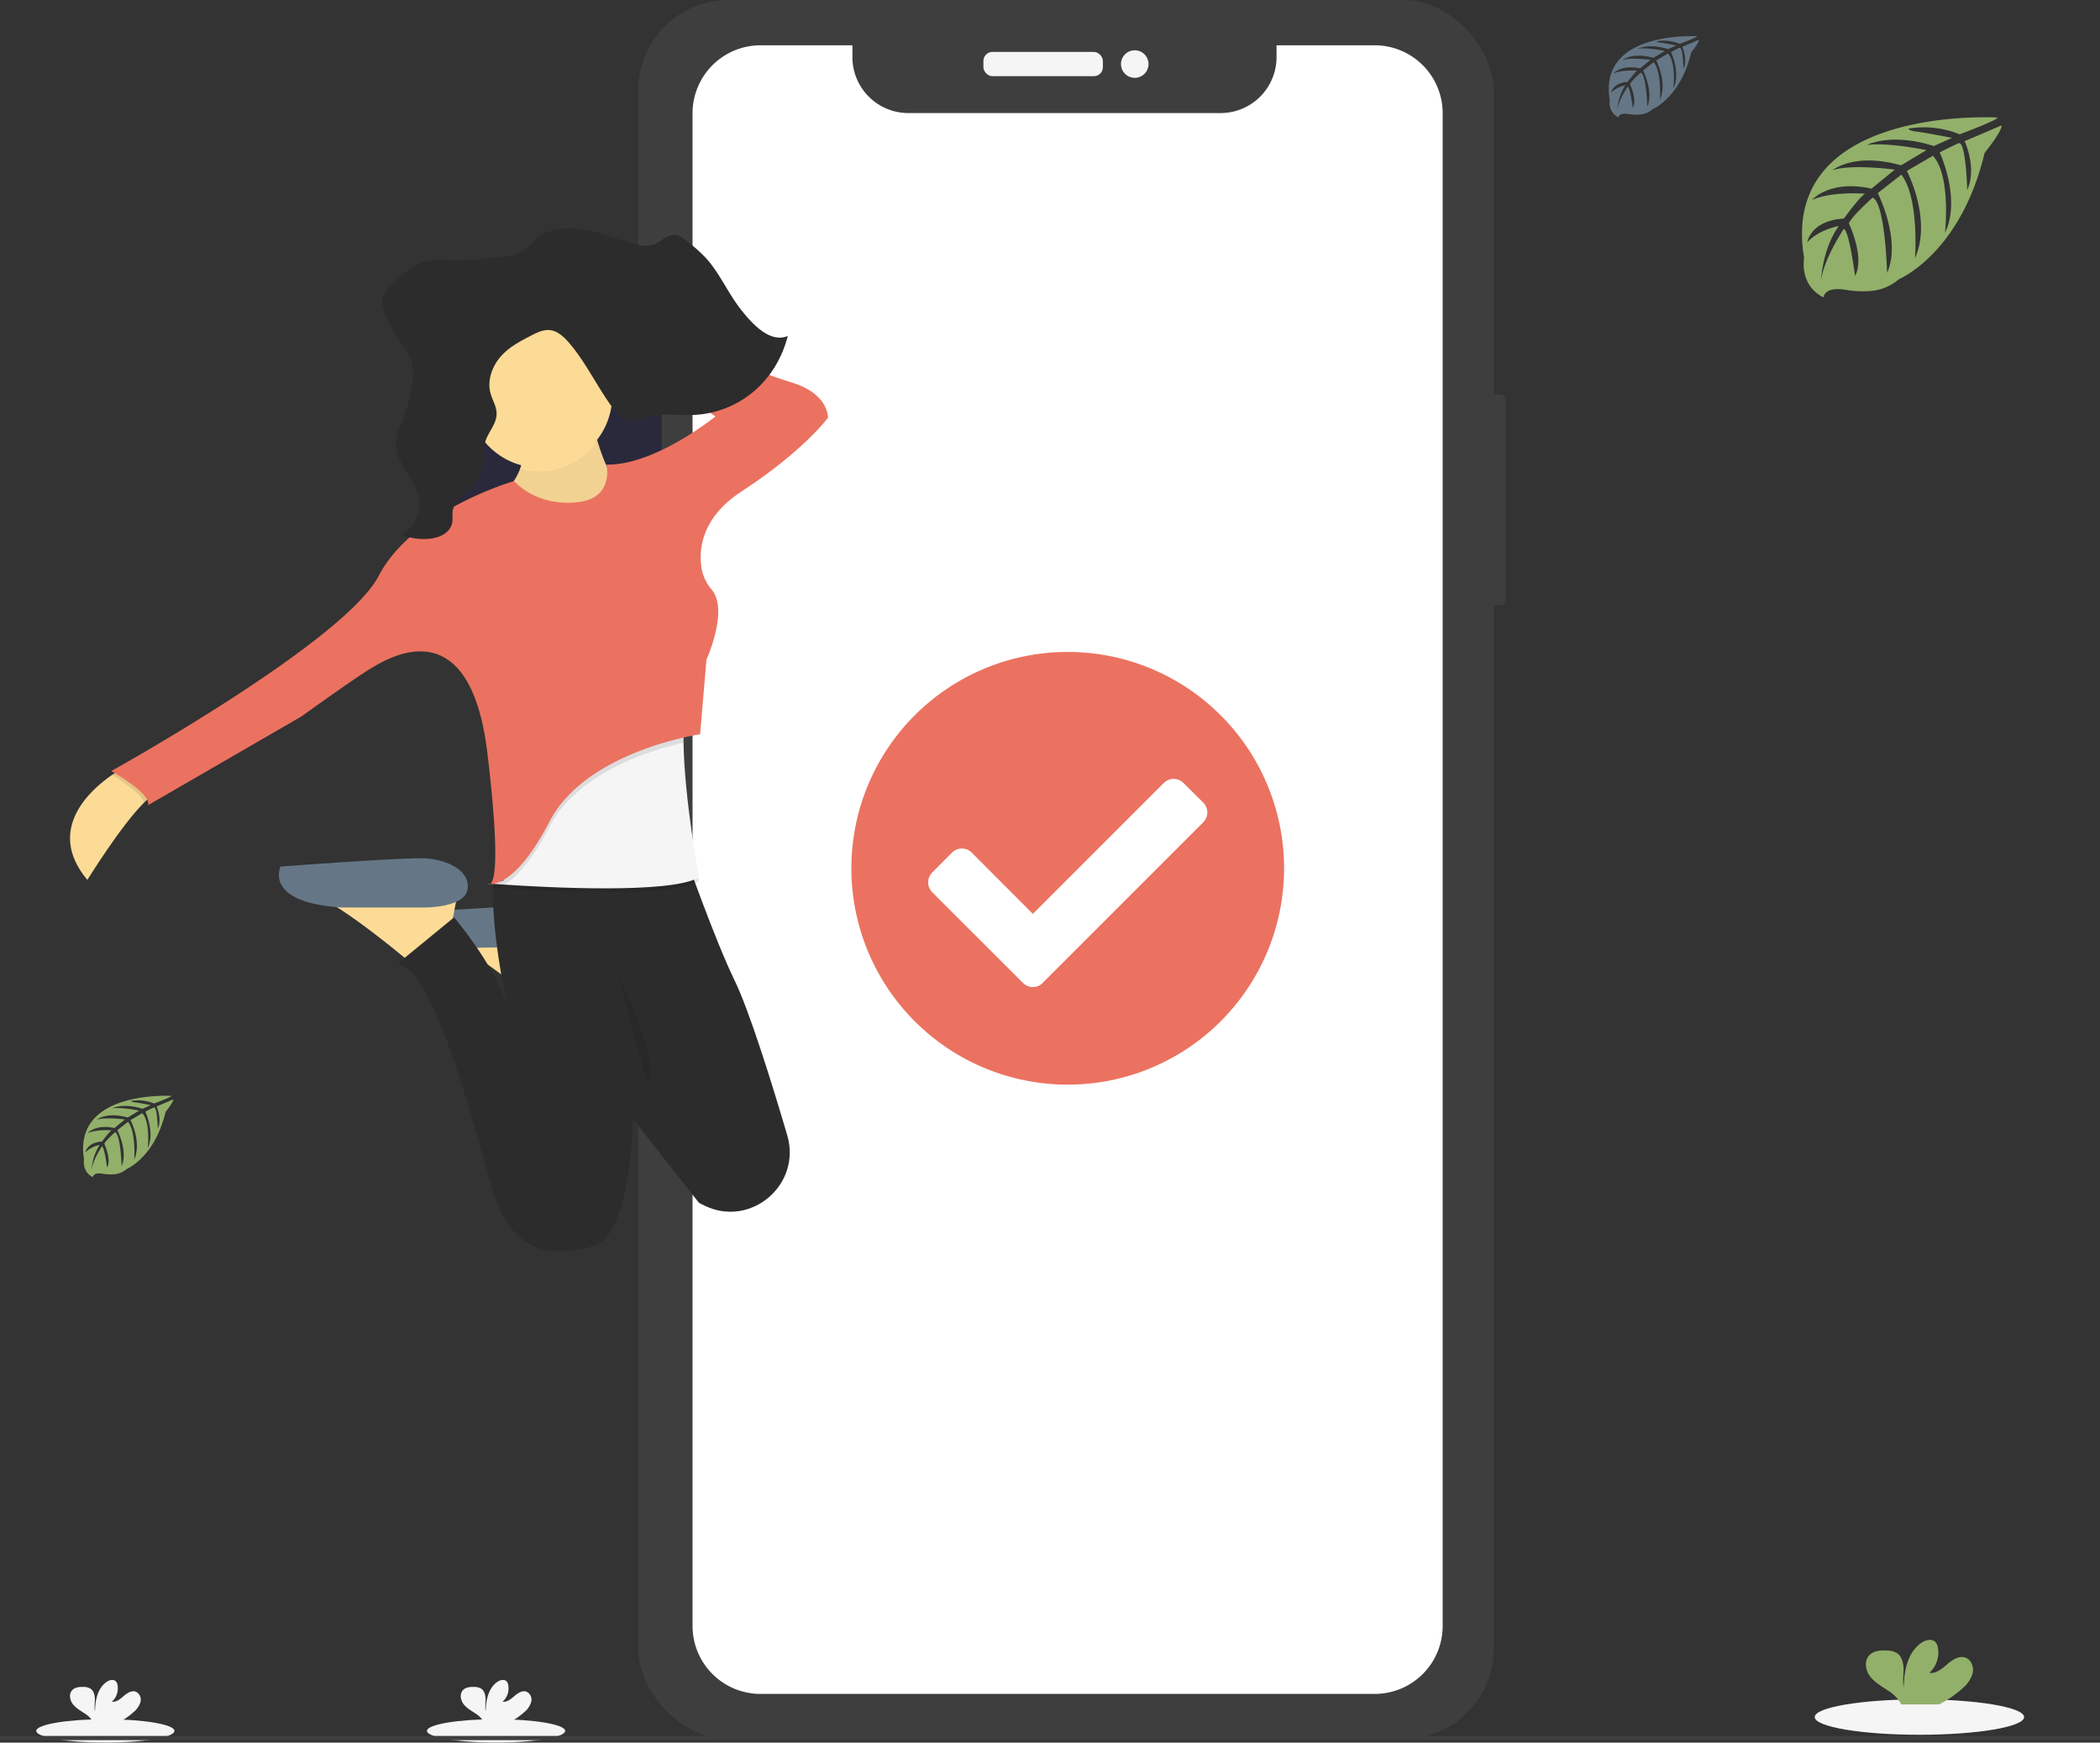 <?xml version="1.0" encoding="UTF-8"?>
<svg width="902.57" height="748.96" version="1.1" viewBox="0 0 902.57 748.96" xmlns="http://www.w3.org/2000/svg" xmlns:cc="http://creativecommons.org/ns#" xmlns:dc="http://purl.org/dc/elements/1.1/" xmlns:rdf="http://www.w3.org/1999/02/22-rdf-syntax-ns#">
 <rect x="0" y="0" width="902.57" height="748.96" fill="#333333" stroke="none"/>
 <defs>
  <linearGradient id="linear-gradient" x1="183.97" x2="183.97" y1="976.5" y2="975.9" gradientTransform="matrix(2.055 0 0 .487 -168.72 -90.97)" gradientUnits="userSpaceOnUse">
   <stop stop-color="gray" stop-opacity=".251" offset="0"/>
   <stop stop-color="gray" stop-opacity=".122" offset=".54"/>
   <stop stop-color="gray" stop-opacity=".102" offset="1"/>
  </linearGradient>
 </defs>
 <rect x="636.09" y="169.56" width="10.994" height="90.604" rx="2.29" fill="#3e3e3e" data-name="Rectangle 76"/>
 <rect x="274.25" width="367.78" height="747.46" rx="38.99" fill="#3e3e3e" data-name="Rectangle 80"/>
 <path d="m590.84 19.469h-42.188v5.075a24.047 24.047 0 0 1-24.06 24.047h-134.17a24.047 24.047 0 0 1-24.06-24.047v-5.075h-39.5a29.209 29.209 0 0 0-29.209 29.209v650.15a29.209 29.209 0 0 0 29.209 29.209h263.98a29.209 29.209 0 0 0 29.209-29.209v-650.1a29.209 29.209 0 0 0-29.209-29.259z" fill="#fff" data-name="Path 176"/>
 <rect x="422.66" y="22.322" width="51.357" height="10.423" rx="3.87" fill="#f5f5f5" data-name="Rectangle 81"/>
 <circle cx="487.71" cy="27.534" r="5.919" fill="#f5f5f5" data-name="Ellipse 5"/>
 <circle cx="460.38" cy="382.9" r="69.573" fill="#fff" data-name="Ellipse 11"/>
 <path d="m551.89 373.19a92.987 92.987 0 1 1-92.984-92.99 92.987 92.987 0 0 1 92.984 92.99zm-103.73 49.22 68.977-68.977a5.993 5.993 0 0 0 0-8.487l-8.487-8.425a5.981 5.981 0 0 0-8.475 0l-56.258 56.259-26.268-26.33a6.018 6.018 0 0 0-8.487 0l-8.487 8.537a6.018 6.018 0 0 0 0 8.487l39 38.986a5.993 5.993 0 0 0 8.487 0z" fill="#eb7260" data-name="Path 222"/>
 <g fill="#3f3d56">
  <rect x="282.51" y="147.36" width="5.543" height="26.813" rx="2.29" data-name="Rectangle 77"/>
  <rect x="282.31" y="196.45" width="6.246" height="46.666" rx="2.29" data-name="Rectangle 78"/>
  <rect x="282.41" y="259.45" width="5.945" height="47.067" rx="2.29" data-name="Rectangle 79"/>
 </g>
 <path d="m208.74 383.91a1.026 1.026 0 0 0 1.216 0.156 4.305 4.305 0 0 1-1.216-0.156z" fill="url(#linear-gradient)" data-name="Path 190"/>
 <path d="m254.7 401.89-1.2 6.536-0.926 5-1.684 9.146-16.329 11.432s-1.472-1.26-3.9-3.246c-6.692-5.51-20.757-16.73-31.085-22.753a34.786 34.786 0 0 0-8.544-3.937z" fill="#fcdb96" data-name="Path 192"/>
 <path d="m242.72 406.75s19.039 3.268 20.154-4.863-9.8-12.525-19.05-13.072-64.768 3.268-64.768 3.268-9.793 13.061 25.575 15.247z" fill="#657786" data-name="Path 194"/>
 <rect x="184.76" y="138.45" width="99.6" height="118.1" fill="#2f2e41" data-name="Rectangle 82"/>
 <rect x="184.76" y="138.98" width="99.6" height="118.1" opacity=".1" data-name="Rectangle 83"/>
 <g fill="#fcdb96">
  <path d="m68.03 340.62c-1.64 0.413-3.736 2-6.067 4.294-10.038 9.938-24.415 33.26-24.415 33.26-18.381-21.895 1.959-39.194 10.629-45.139 2.108-1.439 3.524-2.231 3.524-2.231z" data-name="Path 198"/>
  <path d="m253.61 175.72s4.9 34.286 21.771 42.45-21.771 23.422-21.771 23.422l-52.789-19.608s29.936-9.8 23.946-38.647z" opacity=".95" data-name="Path 199"/>
  <path d="m197.01 381.99-1.194 6.514-0.97 5.019-1.684 9.146-16.329 11.421s-1.472-1.249-3.9-3.234c-6.692-5.51-20.756-16.73-31.1-22.753a34.572 34.572 0 0 0-8.544-3.937z" data-name="Path 200"/>
 </g>
 <path d="m182.88 390.02s17.087 0.121 18.115-8.033-9.312-12.525-18.115-13.072-62.289 3.522-62.289 3.522-7.588 15.4 26.055 17.582z" fill="#657786" data-name="Path 202"/>
 <path d="m302.69 518.12c-0.747-0.368-1.495-0.747-2.231-1.115l-2.008-2.532-26.333-33.393v0.58c-0.178 5.577-2.074 49.767-16.864 53.849-15.782 4.35-34.821 5.443-43.5-23.946s-24.537-93.611-40.822-97.425l24.225-19.864s16.039 18.76 22.574 36.717c-0.245-1.115-11.321-52.867-2.231-62.024h79.475s12.269 34.944 20.678 52.254c6.547 13.44 16.373 45.216 22.7 66.72 6.263 21.234-15.743 39.983-35.663 30.179z" fill="#2d2c2c" data-name="Path 204"/>
 <path d="m300.42 378.72c-12.269 7.261-66.129 4.305-83.651 3.123l-4.774-0.346c-0.513 0 0.078-0.29 0.078-0.29l0.491-4.941 13.061-33.193 69.932-40.554c-1.417 4.272-1.885 10.808-1.773 18.292 0.323 24.047 6.636 57.909 6.636 57.909z" opacity=".1" data-name="Path 205"/>
 <path d="m300.42 377.08c-12.269 7.261-66.129 4.305-83.651 3.123l-4.774-0.335-0.792-0.067 0.87-0.223 4.305-1.115 9.246-37.007 69.932-40.543c-1.416 4.272-1.885 10.808-1.773 18.292 0.324 24.024 6.637 57.875 6.637 57.875z" fill="#f5f5f5" data-name="Path 206"/>
 <path d="m293.74 319.19c-14.221 3.279-45.517 12.9-57.541 36.137-8.019 15.47-14.767 22.106-19.474 24.883l-4.774-0.335a2.749 2.749 0 0 0 0.078-0.29l4.305-1.115 9.246-37.007 69.932-40.542c-1.4 4.249-1.884 10.785-1.772 18.269z" opacity=".1" data-name="Path 207"/>
 <path d="m51.701 330.83 16.329 9.793c-1.64 0.413-3.736 2-6.067 4.294-1.361-3.971-9.9-9.514-13.786-11.878 2.107-1.417 3.524-2.209 3.524-2.209z" opacity=".1" data-name="Path 208"/>
 <path d="m209.04 380.51a0.97 0.97 0 0 1-1.115-0.156 3.87 3.87 0 0 0 1.115 0.156z" opacity=".1" data-name="Path 209"/>
 <path d="m245.99 216s-14.7 1.628-25.039-9.257c0 0-43.5 12.525-58.232 40.821s-114.88 83.818-114.88 83.818 17.422 9.793 15.782 14.689l65.861-38.1s23.422-16.864 29.925-20.678 42.461-27.214 50.079 36.461 0 56.057 0 56.057 10.886 3.815 26.668-26.668 64.757-37.554 64.757-37.554l2.721-32.1s9.715-21.281 2.231-30.114a18.961 18.961 0 0 1-4.361-9.213c-1.238-8.153 0-21.738 17.332-33.025 26.668-17.422 37.007-31.564 37.007-31.564s0.546-10.35-15.782-15.247-82.725-31.564-82.725-31.564l-2.231 9.257 52.388 36.974s-26.121 21.191-46.844 20.678c-1e-3 0 3.847 15.782-14.656 16.329z" fill="#eb7260" data-name="Path 210"/>
 <path d="m256.08 190.64a106.3 106.3 0 0 1-3.011-13.295l-28.843 7.62a31.621 31.621 0 0 1-0.658 16.641 31.018 31.018 0 0 0 32.512-10.966z" fill="#fcdb96" data-name="Path 211"/>
 <circle cx="232.12" cy="170.01" r="31.018" fill="#fcdb96" data-name="Ellipse 10"/>
 <path d="m265.86 419.81s17.957 35.379 12.514 46.253" opacity=".1" data-name="Path 213"/>
 <g>
  <path d="m248.61 98.371c8.61 0.982 16.786 4.673 25.263 6.692a12.537 12.537 0 0 0 6.536 0.245c3.29-1.015 5.967-4.461 9.38-4.361 2.1 0.067 3.959 1.495 5.688 2.866a69.968 69.968 0 0 1 7.807 6.96c5.844 6.346 9.469 14.89 14.8 21.794s12.934 15 20.507 11.834c-5.152 20.076-21.221 32.635-39.478 33.885-7.283 0.5-14.745-1.015-21.794 1.115a18.884 18.884 0 0 1-5.5 1.338c-4.06 0-7.328-3.725-9.86-7.35-5.934-8.521-10.629-18.191-17.31-25.965-2.231-2.576-4.807-5.019-7.93-5.487s-5.989 1.026-8.766 2.465c-4.584 2.376-9.268 4.829-12.826 8.923s-5.8 10.138-4.328 15.615c0.792 2.967 2.6 5.644 2.632 8.744 0.067 4.952-4.305 8.566-5.164 13.384a50.184 50.184 0 0 0-0.212 6.09c-0.379 6.6-4.7 12-9.2 16.161-1.762 1.606-3.7 3.346-4.216 5.833-0.346 1.706 0 3.5-0.223 5.231-0.658 4.283-4.93 6.458-8.711 7.016a25.128 25.128 0 0 1-13.072-1.55c5.287-2.5 8.544-9.614 7.317-15.983-1.684-8.834-10.562-15.18-9.8-24.169a28 28 0 0 1 2.454-7.952 72.856 72.856 0 0 0 4.194-15.068c0.669-3.982 0.993-8.209-0.257-12.012-1.115-3.458-3.446-6.212-5.421-9.135a51.942 51.942 0 0 1-6.279-12.86 9.046 9.046 0 0 1-0.6-4.261 8.79 8.79 0 0 1 2.733-4.406c4.852-5.1 10.038-10.395 16.541-11.856a37.232 37.232 0 0 1 9.391-0.357 110.84 110.84 0 0 0 16.317-0.692c4.461-0.524 12-0.457 15.782-3.346 3.524-2.7 5.51-6.09 9.848-7.807a29 29 0 0 1 13.763-1.573z" fill="#2d2c2c" data-name="Path 221"/>
  <ellipse cx="824.96" cy="737.99" rx="44.995" ry="7.609" fill="#f5f5f5" data-name="Ellipse 9"/>
  <path d="m843.57 725.55a13.1 13.1 0 0 0 4.286-6.479c0.559-2.562-0.537-5.6-3-6.591-2.753-1.052-5.7 0.862-7.923 2.786s-4.789 4.129-7.71 3.715a11.727 11.727 0 0 0 3.641-10.977 4.622 4.622 0 0 0-1.018-2.238c-1.522-1.634-4.3-0.94-6.121 0.358-5.819 4.084-7.441 12-7.475 19.1-0.593-2.562-0.09-5.237-0.112-7.833s-0.727-5.6-2.954-6.971a8.885 8.885 0 0 0-4.476-1.052c-2.618-0.1-5.528 0.168-7.318 2.081-2.238 2.372-1.634 6.356 0.291 8.952s4.868 4.263 7.576 6.065a16.786 16.786 0 0 1 5.4 5.159 4.656 4.656 0 0 1 0.4 0.929h16.349a45.945 45.945 0 0 0 10.161-7z" fill="#92b06a" data-name="Path 179"/>
 </g>
 <g fill="#f5f5f5">
  <ellipse cx="213.21" cy="743.93" rx="29.694" ry="5.022" data-name="Ellipse 9"/>
  <path d="m225.49 735.72a8.648 8.648 0 0 0 2.828-4.276 3.813 3.813 0 0 0-1.979-4.35c-1.817-0.694-3.759 0.569-5.228 1.839s-3.161 2.725-5.088 2.452a7.739 7.739 0 0 0 2.4-7.244 3.05 3.05 0 0 0-0.672-1.477c-1-1.078-2.836-0.62-4.039 0.236-3.84 2.7-4.911 7.916-4.933 12.606-0.391-1.691-0.059-3.456-0.074-5.169s-0.48-3.692-1.95-4.6a5.864 5.864 0 0 0-2.954-0.694c-1.728-0.066-3.648 0.111-4.83 1.374-1.477 1.566-1.078 4.195 0.192 5.908s3.212 2.814 5 4a11.077 11.077 0 0 1 3.567 3.4 3.078 3.078 0 0 1 0.266 0.613h10.789a30.322 30.322 0 0 0 6.705-4.623z" data-name="Path 179"/>
  <ellipse cx="45.28" cy="743.93" rx="29.694" ry="5.022" data-name="Ellipse 12"/>
  <path d="m57.561 735.72a8.648 8.648 0 0 0 2.828-4.276 3.813 3.813 0 0 0-1.979-4.35c-1.817-0.694-3.759 0.569-5.228 1.839s-3.161 2.725-5.088 2.452a7.739 7.739 0 0 0 2.4-7.244 3.05 3.05 0 0 0-0.672-1.477c-1-1.078-2.836-0.62-4.039 0.236-3.84 2.7-4.911 7.916-4.933 12.606-0.391-1.691-0.059-3.456-0.074-5.169s-0.48-3.692-1.95-4.6a5.864 5.864 0 0 0-2.954-0.694c-1.728-0.066-3.648 0.111-4.83 1.374-1.477 1.566-1.078 4.195 0.192 5.908s3.212 2.814 5 4a11.077 11.077 0 0 1 3.567 3.4 3.078 3.078 0 0 1 0.266 0.613h10.789a30.322 30.322 0 0 0 6.705-4.623z" data-name="Path 223"/>
 </g>
 <g>
  <rect y="746.09" width="902.57" height="1.821" fill="#3e3e3e" data-name="Rectangle 22"/>
  <path d="m858.51 50.524s-94.221-5.685-83.12 60.337c0 0-2.238 11.671 8.37 16.964 0 0 0.168-4.89 9.668-3.223a44.2 44.2 0 0 0 10.239 0.492 21.329 21.329 0 0 0 12.51-5.114s26.487-10.944 36.782-54.227c0 0 7.62-9.444 7.318-11.873l-15.9 6.792s5.438 11.47 1.119 21c0 0-0.515-20.59-3.57-20.142-0.615 0.09-8.258 3.972-8.258 3.972s9.344 19.974 2.294 34.5c0 0 2.674-24.618-5.215-33.056l-11.19 6.535s10.922 20.635 3.514 37.476c0 0 1.9-25.827-5.875-35.887l-10.138 7.911s10.261 20.332 4.006 34.3c0 0-0.817-30.057-6.2-32.328 0 0-8.874 7.833-10.228 11.033 0 0 7.027 14.771 2.663 22.559 0 0-2.674-20.03-4.868-20.142 0 0-8.84 13.271-9.758 22.38 0 0 0.381-13.529 7.62-23.633 0 0-8.549 1.466-13.54 7 0 0 1.376-9.377 15.722-10.205 0 0 7.307-10.071 9.254-10.675 0 0-14.256-1.2-22.906 2.641 0 0 7.609-8.851 25.525-4.823l10.015-8.18s-18.777-2.563-26.744 0.269c0 0 9.165-7.833 29.441-2.126l10.9-6.513s-16.013-3.447-25.547-2.238c0 0 10.071-5.427 28.747 0.459l7.833-3.5s-11.727-2.305-15.163-2.674-3.614-1.309-3.614-1.309a40.676 40.676 0 0 1 22.033 2.451s16.541-6.162 16.261-7.203z" fill="#92b06a" data-name="Path 177"/>
  <path d="m729.41 15.571s-42.522-2.563-37.554 27.27c0 0-1 5.271 3.782 7.665 0 0 0.078-2.238 4.375-1.466a19.593 19.593 0 0 0 4.621 0.224 9.579 9.579 0 0 0 5.651-2.328s11.973-4.946 16.628-24.506c0 0 3.435-4.263 3.3-5.36l-7.184 3.066s2.451 5.181 0.526 9.489c0 0-0.235-9.3-1.611-9.086-0.28 0-3.738 1.8-3.738 1.8s4.23 9.03 1.041 15.588c0 0 1.208-11.123-2.361-14.939l-5.058 3s4.935 9.321 1.589 16.931c0 0 0.862-11.671-2.652-16.214l-4.577 3.581s4.633 9.187 1.813 15.5c0 0-0.38-13.585-2.809-14.614 0 0-4.006 3.536-4.622 4.991 0 0 3.178 6.714 1.209 10.194 0 0-1.209-9.053-2.238-9.1 0 0-3.995 6-4.409 10.071a21.842 21.842 0 0 1 3.447-10.675 12.04 12.04 0 0 0-6.121 3.167s0.627-4.241 7.106-4.61c0 0 3.357-4.554 4.185-4.834 0 0-6.445-0.537-10.351 1.2 0 0 3.435-3.995 11.526-2.182l4.476-3.693s-8.49-1.13-12.09 0.116c0 0 4.14-3.536 13.305-0.962l4.924-2.943s-7.24-1.555-11.548-1c0 0 4.554-2.451 12.992 0.2l3.525-1.578s-5.3-1.041-6.86-1.209-1.634-0.593-1.634-0.593a18.34 18.34 0 0 1 9.959 1.119s7.568-2.814 7.437-3.28z" fill="#657786" data-name="Path 178"/>
  <path d="m73.672 471.01s-42.522-2.563-37.554 27.27c0 0-1 5.271 3.782 7.665 0 0 0.078-2.238 4.375-1.466a19.593 19.593 0 0 0 4.621 0.224 9.579 9.579 0 0 0 5.651-2.328s11.973-4.946 16.628-24.506c0 0 3.435-4.263 3.3-5.36l-7.184 3.066s2.451 5.181 0.526 9.489c0 0-0.235-9.3-1.611-9.086-0.28 0-3.738 1.8-3.738 1.8s4.23 9.03 1.041 15.588c0 0 1.208-11.123-2.361-14.939l-5.058 3s4.935 9.321 1.589 16.931c0 0 0.862-11.671-2.652-16.214l-4.577 3.581s4.633 9.187 1.813 15.5c0 0-0.38-13.585-2.809-14.614 0 0-4.006 3.536-4.622 4.991 0 0 3.178 6.714 1.209 10.194 0 0-1.209-9.053-2.238-9.1 0 0-3.995 6-4.409 10.071a21.842 21.842 0 0 1 3.447-10.675 12.04 12.04 0 0 0-6.121 3.167s0.627-4.241 7.106-4.61c0 0 3.357-4.554 4.185-4.834 0 0-6.445-0.537-10.351 1.2 0 0 3.435-3.995 11.526-2.182l4.476-3.693s-8.49-1.13-12.09 0.116c0 0 4.14-3.536 13.305-0.962l4.924-2.943s-7.24-1.555-11.548-1c0 0 4.554-2.451 12.992 0.2l3.525-1.578s-5.3-1.041-6.86-1.209-1.634-0.593-1.634-0.593a18.34 18.34 0 0 1 9.959 1.119s7.568-2.814 7.437-3.28z" fill="#92b06a" data-name="Path 224"/>
 </g>
</svg>
